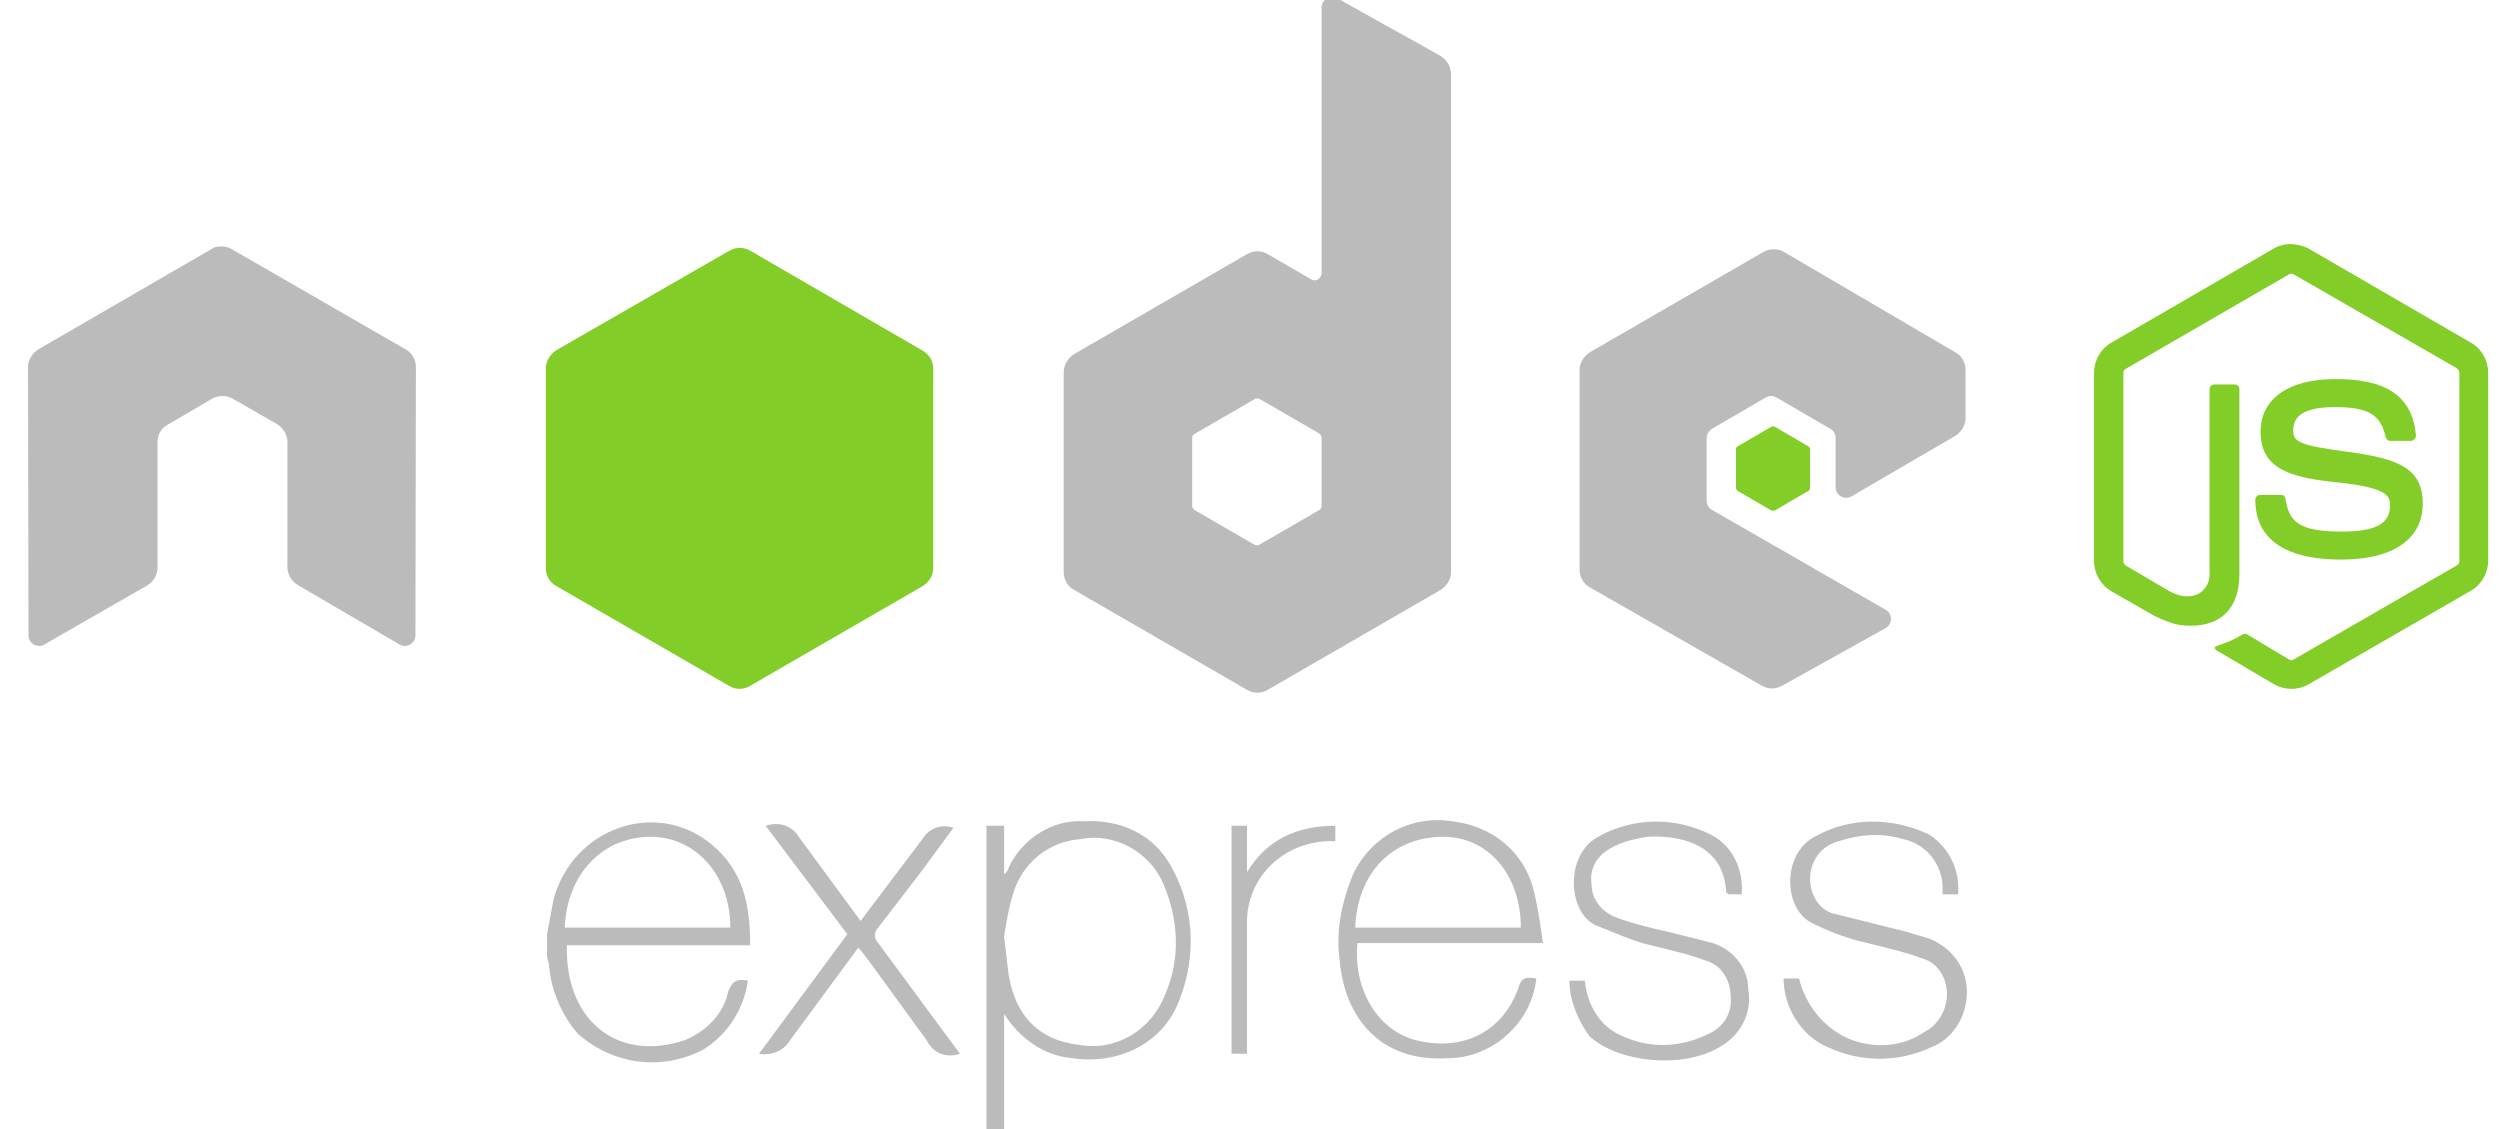 <svg width="93" height="42" viewBox="0 0 93 42" fill="none" xmlns="http://www.w3.org/2000/svg">
<g clip-path="url(#clip0_2955_35996)">
<path d="M85.221 9.078C85.006 9.078 84.773 9.131 84.594 9.239L78.525 12.757C78.131 12.99 77.898 13.421 77.898 13.87V20.87C77.898 21.319 78.131 21.749 78.525 21.983L80.118 22.898C80.888 23.275 81.175 23.275 81.515 23.275C82.661 23.275 83.305 22.575 83.305 21.372V14.462C83.305 14.372 83.216 14.301 83.126 14.301H82.374C82.285 14.301 82.195 14.372 82.195 14.462V21.39C82.195 21.929 81.64 22.467 80.745 22.018L79.098 21.049C79.044 21.013 78.99 20.959 78.99 20.888V13.87C78.99 13.798 79.026 13.744 79.098 13.708L85.149 10.208C85.203 10.172 85.274 10.172 85.328 10.208L91.379 13.69C91.433 13.726 91.487 13.798 91.487 13.852V20.87C91.487 20.942 91.451 21.013 91.397 21.031L85.328 24.531C85.274 24.567 85.203 24.567 85.149 24.531L83.591 23.598C83.538 23.562 83.484 23.58 83.43 23.598C83.001 23.849 82.911 23.867 82.517 24.011C82.41 24.047 82.267 24.101 82.571 24.262L84.612 25.465C84.809 25.572 85.024 25.626 85.239 25.626C85.471 25.626 85.668 25.572 85.865 25.465L91.934 21.965C92.328 21.731 92.561 21.301 92.561 20.852V13.87C92.561 13.421 92.328 12.99 91.934 12.757L85.865 9.239C85.668 9.131 85.453 9.096 85.221 9.078ZM86.85 14.103C85.131 14.103 84.093 14.839 84.093 16.06C84.093 17.388 85.113 17.747 86.778 17.926C88.765 18.124 88.909 18.411 88.909 18.806C88.909 19.488 88.371 19.775 87.1 19.775C85.489 19.775 85.149 19.38 85.024 18.572C85.006 18.483 84.952 18.411 84.863 18.411H84.075C83.968 18.411 83.896 18.501 83.896 18.59C83.896 19.613 84.451 20.816 87.1 20.816C89.016 20.816 90.126 20.062 90.126 18.734C90.126 17.424 89.231 17.065 87.369 16.813C85.489 16.562 85.31 16.436 85.31 16.006C85.31 15.647 85.471 15.144 86.85 15.144C88.103 15.144 88.55 15.414 88.748 16.257C88.765 16.329 88.837 16.401 88.909 16.401H89.696C89.75 16.401 89.786 16.365 89.822 16.329C89.857 16.293 89.875 16.257 89.875 16.203C89.75 14.767 88.801 14.085 86.85 14.103Z" fill="#83CD29"/>
<path d="M49.558 -0.112C49.487 -0.112 49.415 -0.094 49.361 -0.058C49.236 0.014 49.164 0.139 49.164 0.283V10.155C49.164 10.244 49.111 10.334 49.039 10.388C48.95 10.442 48.86 10.442 48.771 10.388L47.159 9.454C46.927 9.311 46.622 9.311 46.39 9.454L39.962 13.17C39.73 13.313 39.569 13.583 39.569 13.852V21.282C39.569 21.552 39.712 21.821 39.962 21.947L46.39 25.662C46.622 25.806 46.927 25.806 47.159 25.662L53.586 21.947C53.819 21.803 53.98 21.552 53.98 21.282V2.76C53.98 2.473 53.819 2.221 53.586 2.078L49.755 -0.058C49.702 -0.112 49.63 -0.112 49.558 -0.112ZM8.221 9.167C8.096 9.167 7.988 9.185 7.881 9.257L1.436 12.99C1.203 13.134 1.042 13.385 1.042 13.654L1.06 23.634C1.06 23.777 1.132 23.903 1.257 23.975C1.382 24.047 1.525 24.047 1.651 23.975L5.464 21.785C5.715 21.642 5.858 21.39 5.858 21.121V16.454C5.858 16.167 6.001 15.916 6.252 15.79L7.881 14.839C8.006 14.767 8.131 14.731 8.275 14.731C8.418 14.731 8.543 14.767 8.669 14.839L10.298 15.772C10.53 15.916 10.692 16.167 10.692 16.436V21.103C10.692 21.372 10.853 21.624 11.085 21.767L14.863 23.975C14.988 24.047 15.131 24.047 15.257 23.975C15.382 23.903 15.454 23.777 15.454 23.634L15.472 13.654C15.472 13.385 15.328 13.116 15.078 12.99L8.633 9.275C8.525 9.203 8.418 9.185 8.293 9.167H8.221ZM65.975 9.275C65.832 9.275 65.707 9.311 65.581 9.383L59.154 13.098C58.921 13.242 58.76 13.493 58.76 13.762V21.193C58.76 21.48 58.921 21.731 59.154 21.857L65.528 25.5C65.76 25.644 66.047 25.644 66.279 25.518L70.146 23.365C70.272 23.293 70.343 23.167 70.343 23.023C70.343 22.88 70.272 22.754 70.146 22.683L63.684 18.967C63.558 18.895 63.487 18.752 63.487 18.626V16.293C63.487 16.149 63.576 16.024 63.684 15.952L65.689 14.785C65.814 14.713 65.957 14.713 66.082 14.785L68.088 15.952C68.213 16.024 68.285 16.149 68.285 16.293V18.124C68.285 18.267 68.356 18.393 68.481 18.465C68.607 18.536 68.75 18.536 68.875 18.465L72.724 16.221C72.957 16.078 73.118 15.826 73.118 15.557V13.762C73.118 13.493 72.975 13.224 72.724 13.098L66.351 9.365C66.244 9.293 66.1 9.275 65.975 9.275ZM46.748 14.821C46.783 14.821 46.819 14.821 46.855 14.839L49.057 16.113C49.111 16.149 49.164 16.221 49.164 16.275V18.824C49.164 18.895 49.129 18.949 49.057 18.985L46.855 20.259C46.801 20.295 46.73 20.295 46.658 20.259L44.456 18.985C44.402 18.949 44.349 18.877 44.349 18.824V16.293C44.349 16.221 44.384 16.167 44.456 16.131L46.658 14.857C46.694 14.821 46.712 14.821 46.748 14.821Z" fill="#BBB"/>
<path d="M27.52 9.221C27.377 9.221 27.251 9.257 27.126 9.329L20.699 13.026C20.466 13.17 20.305 13.439 20.305 13.708V21.139C20.305 21.408 20.448 21.677 20.699 21.803L27.126 25.518C27.359 25.662 27.663 25.662 27.896 25.518L34.323 21.803C34.556 21.66 34.717 21.408 34.717 21.139V13.726C34.717 13.439 34.574 13.188 34.323 13.044L27.914 9.329C27.788 9.257 27.663 9.221 27.52 9.221ZM65.957 15.862C65.939 15.862 65.903 15.862 65.885 15.88L64.65 16.598C64.597 16.616 64.579 16.67 64.579 16.724V18.142C64.579 18.195 64.614 18.249 64.65 18.267L65.885 18.985C65.921 19.003 65.975 19.003 66.029 18.985L67.264 18.267C67.318 18.249 67.336 18.195 67.336 18.142V16.724C67.336 16.67 67.3 16.616 67.264 16.598L66.029 15.88C65.993 15.862 65.993 15.862 65.957 15.862Z" fill="#83CD29"/>
<path d="M36.696 42.329V30.718H37.353V32.529C37.435 32.447 37.517 32.365 37.517 32.282C38.01 31.212 39.16 30.471 40.31 30.553C41.707 30.471 42.939 31.047 43.596 32.282C44.5 33.929 44.5 35.823 43.76 37.471C43.103 38.87 41.542 39.612 39.9 39.365C38.832 39.282 37.928 38.623 37.353 37.718V42.329H36.696ZM37.353 34.835L37.517 36.235C37.764 37.8 38.667 38.706 40.146 38.87C41.542 39.117 42.857 38.294 43.35 36.976C43.925 35.659 43.843 34.176 43.267 32.859C42.775 31.706 41.46 30.965 40.228 31.212C38.996 31.294 38.01 32.117 37.682 33.27C37.517 33.765 37.435 34.341 37.353 34.835ZM57.15 36.4C56.985 38.047 55.507 39.365 53.864 39.365C51.235 39.529 50.003 37.718 49.839 35.741C49.675 34.67 49.921 33.517 50.332 32.529C50.989 31.129 52.468 30.306 54.028 30.553C55.507 30.718 56.739 31.706 57.068 33.188C57.232 33.847 57.314 34.506 57.396 35.082H50.496C50.332 36.894 51.318 38.376 52.714 38.706C54.439 39.117 55.917 38.376 56.492 36.729C56.575 36.4 56.739 36.318 57.15 36.4ZM50.414 34.506H56.575C56.575 32.529 55.343 31.129 53.7 31.129C51.81 31.129 50.496 32.447 50.414 34.506ZM58.382 36.482H58.957C59.039 37.388 59.532 38.212 60.353 38.541C61.421 39.035 62.571 38.953 63.557 38.459C64.132 38.212 64.46 37.635 64.378 37.059C64.378 36.482 64.05 35.906 63.475 35.741C62.818 35.494 62.078 35.329 61.421 35.165C60.682 35 60.025 34.67 59.367 34.423C58.3 33.929 58.218 31.788 59.45 31.129C60.764 30.388 62.325 30.388 63.639 31.047C64.46 31.459 64.871 32.365 64.789 33.27H64.296L64.214 33.188C64.132 31.541 62.735 31.047 61.257 31.129C60.846 31.212 60.353 31.294 59.943 31.541C59.45 31.788 59.121 32.282 59.203 32.859C59.203 33.435 59.532 33.847 60.025 34.094C60.682 34.341 61.339 34.506 62.078 34.67L63.721 35.082C64.46 35.329 65.035 35.988 65.035 36.812C65.2 37.718 64.707 38.541 63.968 38.953C62.571 39.776 60.189 39.529 59.121 38.541C58.71 37.965 58.382 37.223 58.382 36.482ZM72.839 33.27H72.264C72.264 33.188 72.264 33.106 72.264 33.023C72.264 32.117 71.607 31.376 70.785 31.212C69.964 30.965 69.142 31.047 68.403 31.294C67.746 31.459 67.335 32.035 67.335 32.694C67.335 33.353 67.746 33.929 68.321 34.012L70.95 34.67C71.196 34.753 71.525 34.835 71.771 34.917C72.593 35.247 73.168 35.988 73.168 36.894C73.168 37.8 72.675 38.623 71.853 38.953C70.621 39.529 69.225 39.529 67.993 38.953C67.007 38.541 66.35 37.471 66.35 36.4H66.925C67.171 37.388 67.828 38.212 68.732 38.623C69.718 39.035 70.785 38.953 71.607 38.376C72.1 38.129 72.428 37.553 72.428 36.976C72.428 36.4 72.1 35.823 71.525 35.659C70.868 35.412 70.128 35.247 69.471 35.082C68.732 34.917 68.075 34.67 67.418 34.341C66.35 33.847 66.267 31.788 67.5 31.129C68.814 30.388 70.375 30.388 71.771 31.047C72.51 31.541 72.921 32.365 72.839 33.27ZM35.71 39.2C35.218 39.365 34.725 39.2 34.478 38.706L32.26 35.659L31.932 35.247L29.385 38.706C29.139 39.117 28.646 39.282 28.235 39.2L31.521 34.753L28.482 30.718C28.975 30.553 29.468 30.718 29.714 31.129L32.014 34.259L34.314 31.212C34.56 30.8 35.053 30.635 35.464 30.8L34.314 32.365L32.671 34.506C32.507 34.67 32.507 34.917 32.671 35.082L35.71 39.2ZM49.675 30.718V31.294C47.95 31.212 46.471 32.447 46.389 34.176C46.389 34.259 46.389 34.423 46.389 34.506C46.389 35.906 46.389 37.306 46.389 38.706V39.2H45.814V30.718H46.389V32.447C47.128 31.212 48.278 30.718 49.675 30.718ZM20.35 34.753L20.596 33.435C21.335 30.8 24.375 29.729 26.428 31.376C27.66 32.365 27.907 33.682 27.907 35.165H21.089C21.007 37.882 22.896 39.529 25.442 38.706C26.264 38.376 26.921 37.718 27.085 36.894C27.25 36.482 27.414 36.4 27.825 36.482C27.66 37.553 27.085 38.459 26.182 39.035C24.621 39.859 22.814 39.612 21.5 38.459C20.925 37.8 20.514 36.894 20.432 35.988C20.432 35.823 20.35 35.659 20.35 35.576C20.35 35.247 20.35 34.917 20.35 34.753ZM21.007 34.506H27.168C27.168 32.529 25.853 31.129 24.21 31.129C22.403 31.129 21.089 32.529 21.007 34.506Z" fill="#BBB"/>
</g>
<defs>
<clipPath id="clip0_2955_35996">
<rect width="92" height="42" fill="white" transform="translate(0.8)"/>
</clipPath>
</defs>
</svg>
